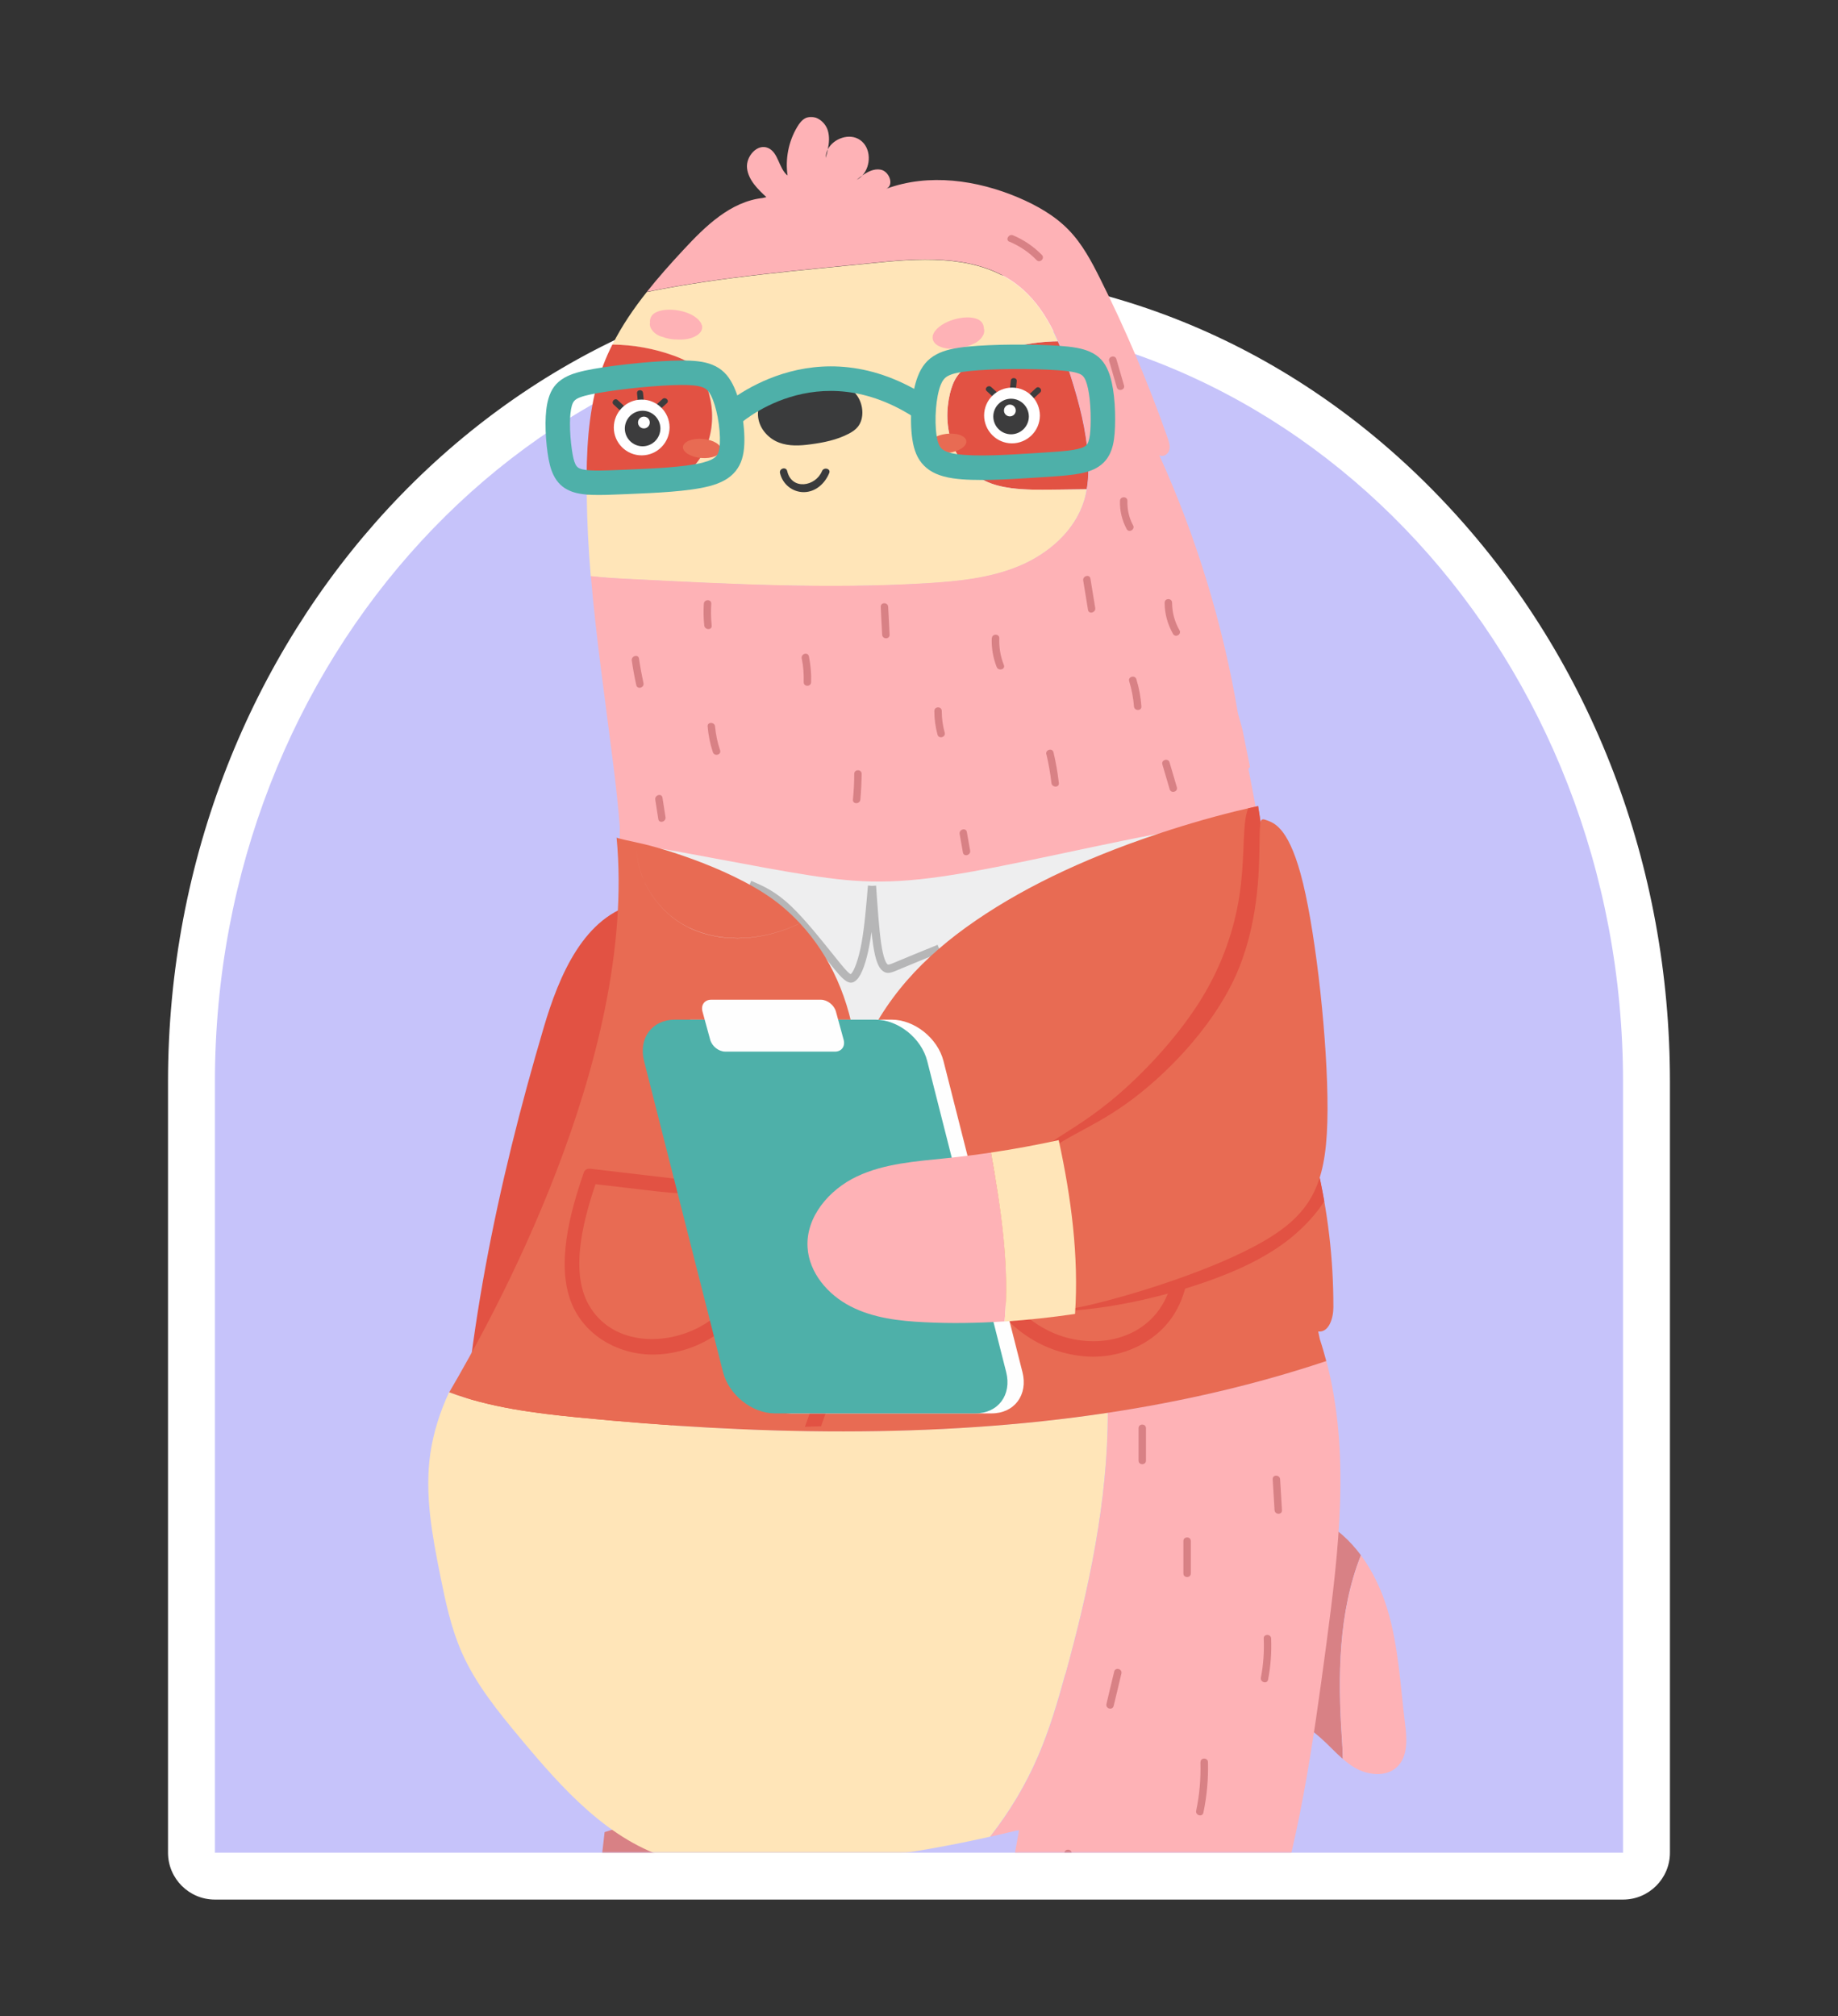 <svg width="897" height="984" viewBox="0 0 897 984" fill="none" xmlns="http://www.w3.org/2000/svg">
<rect x="0" y="0" width="897" height="984" fill="#333333" stroke="none"/>
<mask id="mask0_109_560" style="mask-type:alpha" maskUnits="userSpaceOnUse" x="0" y="0" width="897" height="984">
<rect width="897" height="984" fill="#A0A6B8"/>
</mask>
<g mask="url(#mask0_109_560)">
<g clip-path="url(#clip0_109_560)">
<path d="M104.889 927.017C92.26 927.017 81.997 916.754 81.997 904.126V527.944C81.997 309.637 246.395 132 448.488 132C546.768 132 639.021 173.433 708.267 248.67C777.056 323.334 814.979 422.53 814.979 527.944V904.126C814.979 916.754 804.716 927.017 792.088 927.017H104.889Z" fill="white"/>
<path d="M792.088 527.944V904.126H104.889V527.944C104.889 321.884 258.719 154.891 448.488 154.891C543.373 154.891 629.292 196.668 691.442 264.159C753.63 331.651 792.088 424.933 792.088 527.944Z" fill="#C6C3FA"/>
<mask id="mask1_109_560" style="mask-type:alpha" maskUnits="userSpaceOnUse" x="104" y="154" width="689" height="751">
<path d="M792.088 527.944V904.126H104.889V527.944C104.889 321.884 258.719 154.891 448.488 154.891C543.373 154.891 629.292 196.668 691.442 264.159C753.63 331.651 792.088 424.933 792.088 527.944Z" fill="#C6C3FA"/>
</mask>
<g mask="url(#mask1_109_560)">
</g>
</g>
<mask id="mask2_109_560" style="mask-type:alpha" maskUnits="userSpaceOnUse" x="105" y="57" width="687" height="847">
<rect x="105" y="57" width="687" height="847" fill="#D9D9D9"/>
</mask>
<g mask="url(#mask2_109_560)">
<g clip-path="url(#clip1_109_560)">
<path fill-rule="evenodd" clip-rule="evenodd" d="M579.675 311.873C598.347 321.955 604.185 348.121 611.308 385.775C618.431 423.43 626.832 472.566 630.765 501.051C634.698 529.531 634.168 537.354 623.18 546.425C612.191 555.496 590.749 565.809 551.914 579.641C513.084 593.473 456.862 610.818 417.32 616.163C377.773 621.508 354.9 614.86 341.202 602.228C327.504 589.595 322.981 570.978 318.196 552.623C313.41 534.274 308.357 516.186 305.581 500.625C302.811 485.064 302.318 472.03 302.154 455.848C301.983 439.666 302.135 420.343 302.513 403.455C302.89 386.567 303.493 372.12 316.168 361.04C328.837 349.96 353.573 342.246 385.888 334.934C418.203 327.617 458.098 320.707 493.798 314.247C529.498 307.788 560.997 301.791 579.669 311.873H579.675Z" fill="#FEB2B6"/>
<path d="M664.188 759.019C658.813 751.725 652.043 745.546 643.897 741.443L639.581 743.093C620.087 764.614 614.121 797.051 624.616 824.057C626.376 828.635 628.61 833.11 631.806 836.842C635.484 841.158 640.323 844.403 644.585 848.19C648.262 851.441 651.617 855.167 655.294 858.363C655.294 855.008 655.081 851.648 654.868 848.403C652.792 818.31 653.163 786.671 664.134 759.025H664.188V759.019Z" fill="#D88185"/>
<path d="M685.66 840.781C683.371 822.194 682.512 803.285 677.082 785.331C674.257 776.011 669.996 766.848 664.194 759.019C653.217 786.719 652.846 818.304 654.928 848.397C655.141 851.648 655.354 855.051 655.354 858.357C657.162 859.958 659.031 861.389 661.107 862.618C667.445 866.344 676.339 867.355 681.666 862.405C687.316 857.188 686.622 848.342 685.666 840.781H685.66Z" fill="#FEB2B6"/>
<path d="M390.631 940.118C393.401 939.747 396.171 939.314 398.941 938.84C399.47 936.392 399.635 933.835 399.683 931.327C400 922.749 400.323 914.122 400.639 905.55C401.169 890.373 401.759 875.135 402.289 859.958L295.067 894.099C293.947 903.901 292.833 913.647 291.713 923.449C293.789 924.143 295.92 924.782 298.05 925.422C328.143 934.688 359.357 944.063 390.624 940.124L390.631 940.118Z" fill="#D88185"/>
<path d="M467.168 183.551C465.354 186.108 464.344 189.091 463.595 192.074C461.677 200.116 461.835 208.743 464.715 216.523C467.588 224.304 473.293 231.067 480.751 234.684C484.69 236.601 489.006 237.612 493.371 238.203C500.135 239.11 507.063 239.055 513.882 238.945C519.367 238.89 524.852 238.787 530.337 238.732C531.19 233.777 531.299 228.717 530.977 223.713C530.179 210.021 526.66 196.652 522.508 183.551C520.7 177.852 518.673 172.099 516.225 166.559C503.173 166.717 490.181 169.646 478.407 175.186C474.09 177.213 469.829 179.66 467.114 183.551H467.168Z" fill="#E25243"/>
<path d="M513.881 238.945C507.008 239.055 500.135 239.104 493.377 238.203C489.012 237.618 484.696 236.602 480.751 234.684C473.293 231.061 467.594 224.298 464.721 216.523C461.841 208.749 461.683 200.116 463.601 192.074C464.343 189.036 465.36 186.053 467.174 183.551C469.89 179.661 474.2 177.213 478.461 175.186C490.236 169.646 503.227 166.717 516.28 166.559C511.702 156.015 505.681 146.268 496.677 139.285C478.194 124.905 452.417 125.703 429.082 128.101C391.16 131.992 352.915 134.92 315.632 142.536C309.24 150.578 303.432 159.101 298.854 168.209C309.027 168.313 319.2 170.127 328.733 173.591C333.208 175.186 337.683 177.268 340.769 180.89C342.797 183.234 344.069 186.108 345.086 189.091C347.746 196.92 348.392 205.547 346.206 213.54C344.02 221.528 339.016 228.827 331.93 233.089C328.204 235.378 323.942 236.766 319.681 237.722C313.02 239.268 306.153 239.798 299.335 240.333C295.018 240.65 290.708 241.021 286.337 241.344C286.495 254.659 287.189 267.924 288.309 281.239C294.86 281.981 301.52 282.359 308.126 282.675C356.117 285.129 404.212 287.576 452.149 284.703C467.54 283.796 483.259 282.249 497.474 276.234C511.696 270.268 524.535 259.139 529.059 244.382C529.643 242.519 530.015 240.656 530.337 238.787C524.852 238.842 519.367 238.945 513.881 239V238.945Z" fill="#FFE5B8"/>
<path d="M319.681 237.666C323.942 236.711 328.204 235.268 331.93 233.034C339.016 228.772 344.075 221.472 346.206 213.485C348.392 205.498 347.752 196.865 345.086 189.036C344.075 186.107 342.797 183.228 340.77 180.835C337.677 177.213 333.208 175.137 328.734 173.536C319.145 170.072 309.027 168.263 298.854 168.154C297.149 171.508 295.603 174.972 294.276 178.54C287.938 195.586 286.446 214.015 286.288 232.175C286.288 235.213 286.288 238.245 286.288 241.283C290.604 240.966 294.915 240.589 299.286 240.272C306.104 239.743 312.972 239.207 319.632 237.66H319.687L319.681 237.666Z" fill="#E25243"/>
<path d="M395.586 185.633C389.778 185.688 383.763 185.791 378.594 188.506C373.377 191.222 369.164 197.243 370.016 203.739C370.765 209.492 375.234 214.125 380.189 215.988C385.145 217.851 390.417 217.534 395.531 216.84C401.978 215.988 408.419 214.709 414.282 211.623C415.932 210.77 417.533 209.705 418.702 208.213C421.789 204.323 421.417 197.827 418.544 193.456C415.664 189.091 410.873 186.747 406.13 186.211C406.13 186.211 398.356 185.572 395.586 185.627V185.633Z" fill="#3A3B3C"/>
<path d="M342.48 158.682C342.377 158.201 342.164 157.726 341.841 157.245C338.109 151.492 325.221 149.416 319.681 152.667C317.708 153.836 317.02 155.65 317.233 157.458C316.594 160.496 319.894 163.424 322.773 164.277C322.773 164.277 322.877 164.277 322.932 164.277C324.959 165.074 327.723 165.714 330.231 165.659C333.799 165.927 337.366 165.446 340.246 163.583C342.005 162.414 343.071 160.654 342.59 158.682H342.486H342.48Z" fill="#FEB2B6"/>
<path d="M299.438 197.401C300.772 198.625 302.099 199.849 303.432 201.079C304.814 202.357 306.787 200.171 305.405 198.893C304.071 197.669 302.744 196.446 301.411 195.216C300.029 193.937 298.056 196.123 299.438 197.401Z" fill="#3C3C3D"/>
<path d="M310.89 191.97C311.048 193.571 311.206 195.112 311.37 196.713C311.529 198.63 314.512 198.417 314.299 196.5C314.141 194.905 313.982 193.358 313.818 191.757C313.66 189.839 310.676 190.052 310.89 191.97Z" fill="#3C3C3D"/>
<path d="M323.303 194.741C322.025 195.916 320.691 197.14 319.413 198.309C318.025 199.587 320.211 201.56 321.599 200.281C322.877 199.113 324.21 197.883 325.489 196.714C326.877 195.435 324.691 193.463 323.303 194.741Z" fill="#3C3C3D"/>
<path d="M326.768 208.536C326.768 216.049 320.746 222.173 313.24 222.222C305.727 222.277 299.603 216.201 299.554 208.694C299.554 201.182 305.575 195.057 313.082 195.009C320.594 194.954 326.719 201.03 326.768 208.536Z" fill="white"/>
<path d="M322.292 209.065C322.292 213.856 318.457 217.747 313.666 217.801C308.874 217.801 304.984 213.966 304.929 209.175C304.929 204.383 308.765 200.493 313.556 200.438C318.347 200.438 322.238 204.274 322.292 209.065Z" fill="#3C3C3D"/>
<path d="M317.118 206.192C317.118 207.787 315.839 209.072 314.244 209.072C312.643 209.072 311.371 207.793 311.371 206.192C311.371 204.591 312.649 203.318 314.244 203.318C315.839 203.318 317.118 204.597 317.118 206.192Z" fill="white"/>
<path d="M380.67 230.849C381.894 236.279 386.795 240.279 392.438 240.17C398.137 240.066 402.611 235.908 404.687 230.849C405.594 228.718 402.076 227.762 401.168 229.887C398.027 237.503 386.362 239.372 384.177 229.887C383.647 227.598 380.183 228.554 380.664 230.849H380.67Z" fill="#3A3B3C"/>
<path d="M507.605 191.544C506.272 192.768 504.945 193.991 503.611 195.221C502.229 196.5 500.257 194.314 501.639 193.036C502.972 191.812 504.299 190.588 505.633 189.358C507.015 188.08 508.987 190.266 507.605 191.544Z" fill="#3C3C3D"/>
<path d="M496.196 186.059C496.038 187.654 495.88 189.2 495.715 190.802C495.557 192.719 492.574 192.506 492.787 190.588C492.945 188.987 493.104 187.447 493.268 185.846C493.426 183.928 496.409 184.141 496.196 186.059Z" fill="#3C3C3D"/>
<path d="M483.734 188.877C485.013 190.052 486.346 191.276 487.624 192.445C489.012 193.723 486.827 195.696 485.439 194.417C484.16 193.248 482.833 192.019 481.548 190.85C480.166 189.571 482.346 187.599 483.734 188.877Z" fill="#3C3C3D"/>
<path d="M480.276 202.674C480.276 210.186 486.297 216.311 493.803 216.366C501.316 216.366 507.44 210.345 507.495 202.838C507.495 195.326 501.474 189.201 493.968 189.152C486.455 189.152 480.331 195.173 480.276 202.68V202.674Z" fill="white"/>
<path d="M484.751 203.209C484.751 208 488.586 211.891 493.378 211.945C498.175 211.945 502.059 208.11 502.114 203.319C502.114 198.528 498.278 194.637 493.487 194.583C488.696 194.583 484.806 198.418 484.751 203.209Z" fill="#3C3C3D"/>
<path d="M489.968 200.329C489.968 201.93 491.246 203.203 492.847 203.203C494.449 203.203 495.721 201.924 495.721 200.329C495.721 198.728 494.442 197.456 492.847 197.456C491.246 197.456 489.968 198.734 489.968 200.329Z" fill="white"/>
<path d="M455.132 164.216C455.187 163.735 455.345 163.26 455.613 162.724C458.7 156.599 471.326 153.135 477.183 155.802C479.259 156.758 480.111 158.462 480.166 160.277C481.128 163.26 478.139 166.456 475.424 167.625C475.424 167.625 475.314 167.625 475.265 167.68C473.348 168.69 470.687 169.597 468.179 169.81C464.66 170.45 461.038 170.395 458.006 168.8C456.143 167.838 454.864 166.188 455.181 164.167L455.126 164.222L455.132 164.216Z" fill="#FEB2B6"/>
<path d="M471.595 215.244C471.911 217.801 467.972 220.358 462.859 220.998C457.745 221.637 453.325 220.042 453.057 217.485C452.74 214.928 456.679 212.371 461.793 211.732C466.907 211.092 471.327 212.693 471.595 215.25V215.244Z" fill="#E86B53"/>
<path d="M351.904 219.616C351.691 222.173 347.326 223.933 342.212 223.506C337.098 223.08 333.105 220.633 333.318 218.076C333.531 215.519 337.896 213.76 343.01 214.186C348.124 214.612 352.117 217.065 351.904 219.616Z" fill="#E86B53"/>
<path d="M366.875 112.766C363.411 113.405 360.428 115.749 358.936 118.945C357.974 121.076 361.122 122.89 362.078 120.76C363.198 118.312 365.219 116.766 367.831 116.23C370.12 115.804 369.164 112.291 366.875 112.717V112.772V112.766Z" fill="#D88185"/>
<path d="M311.048 440.873C285.107 446.784 272.858 475.97 265.345 501.485C242.655 578.291 226.035 657.392 223.959 737.498C223.746 746.179 223.691 755.129 226.888 763.226C230.084 771.323 237.17 778.458 245.797 779.097C252.348 779.578 258.582 776.437 264.17 772.973C308.223 745.698 334.371 695.527 342.949 644.449C351.527 593.371 344.441 540.953 334.535 490.143L311.097 440.873H311.042H311.048Z" fill="#E25243"/>
<path d="M519.957 817.025C531.409 775.37 540.626 732.493 540.626 689.402C455.881 702.187 367.679 700.105 282.081 691.691C260.883 689.615 238.936 686.845 219.174 679.387C214.809 688.866 211.558 698.771 210.012 709.322C207.138 729.138 210.919 749.271 214.858 768.923C217.415 781.598 220.075 794.383 225.299 806.261C232.117 821.816 242.984 835.13 253.845 848.183C274.404 872.845 297.094 898.464 327.936 907.358C343.01 911.674 359.04 911.62 374.704 910.926C411.189 909.325 447.516 904.375 483.149 896.333C492.58 884.346 500.512 871.141 506.533 857.132C512.128 844.189 516.122 830.607 519.848 817.025H519.957Z" fill="#FFE5B8"/>
<path d="M562.196 403.48C579.936 397.033 597.884 388.722 610.029 374.288C608.805 368.218 607.576 362.094 606.352 356.018L604.166 348.189C596.873 304.726 583.93 262.275 565.763 222.112C567.523 223.281 570.025 221.741 570.609 219.769C571.194 217.747 570.506 215.617 569.812 213.644C560.491 187.119 549.521 161.178 536.949 136.089C532.687 127.566 528.158 118.994 521.504 112.175C514.74 105.199 506.058 100.298 497.109 96.462C476.818 87.836 453.324 84.475 432.607 92.097C436.497 90.234 433.94 83.471 429.678 82.776C426.537 82.247 423.554 83.738 420.839 85.65C420.041 86.502 419.189 87.196 418.123 87.726C418.976 87.032 419.883 86.289 420.839 85.65C425.204 80.907 425.204 72.123 419.773 68.342C414.659 64.72 406.775 67.544 404.005 72.871C403.738 74.308 403.366 75.696 402.995 77.078C402.995 75.532 403.311 74.15 404.005 72.871C404.645 69.73 404.913 66.589 403.951 63.551C402.569 59.186 397.558 55.612 393.351 57.53C391.434 58.382 390.1 60.19 389.035 62.004C384.828 69.036 383.178 77.559 384.347 85.656C379.982 82.143 379.982 74.472 374.868 72.232C369.596 69.888 363.898 76.39 364.586 82.137C365.28 87.891 369.803 92.31 374.016 96.201L372.202 96.627C356.489 98.386 344.185 110.422 333.476 121.983C327.352 128.589 321.276 135.352 315.687 142.439C353.025 134.823 391.215 131.894 429.137 128.004C452.466 125.606 478.248 124.808 496.732 139.188C510.417 149.842 517.346 166.937 522.618 183.454C526.776 196.5 530.289 209.924 531.086 223.616C531.512 230.538 531.196 237.625 529.114 244.285C524.584 259.042 511.751 270.171 497.529 276.137C483.308 282.103 467.649 283.65 452.204 284.606C404.267 287.485 356.117 285.032 308.18 282.584C301.63 282.268 294.969 281.89 288.364 281.148C290.866 310.814 295.183 340.426 298.908 370.044C300.455 382.08 301.837 394.171 302.689 406.317C386.204 434.602 479.369 433.64 562.244 403.437L562.19 403.492L562.196 403.48Z" fill="#FEB2B6"/>
<path d="M519.964 817.024C516.232 830.607 512.238 844.189 506.649 857.132C500.628 871.141 492.696 884.352 483.265 896.333C487.527 895.377 491.788 894.36 495.995 893.35L497.328 893.24C495.356 904.052 493.383 914.816 491.417 925.628C490.406 931.168 489.499 937.238 492.373 942.029C495.252 946.875 503.611 948.318 506.065 943.259C513.206 969.2 488.008 994.075 489.286 1020.92C490.887 1021.34 492.482 1021.77 494.084 1022.2C494.723 1029.92 495.307 1037.8 493.176 1045.21C491.046 1052.61 482.949 1048.78 475.387 1050.38C471.765 1051.12 469.744 1054.27 467.236 1063.43C465.58 1069.66 462.603 1075.73 467.29 1080.15C471.978 1084.57 478.851 1085.64 485.238 1086.39C502.388 1088.31 519.592 1089.16 536.852 1088.84C544.151 1088.73 551.713 1088.31 558.263 1085.01C564.229 1081.97 568.753 1076.75 572.381 1071.11C577.757 1062.69 581.324 1053.1 582.767 1043.19C583.139 1040.74 583.352 1038.24 584.259 1035.95C585.27 1033.34 586.974 1031.1 588.521 1028.76C598.852 1012.83 598.535 992.486 597.841 973.474C608.708 970.436 614.194 958.558 617.871 947.855C633.852 900.984 640.725 851.604 647.276 802.547C653.4 756.528 659.099 708.695 647.276 664.112C612.708 675.722 577.02 683.929 540.693 689.359C540.693 732.45 531.531 775.328 520.031 816.982L519.976 817.037L519.964 817.024Z" fill="#FEB2B6"/>
<path fill-rule="evenodd" clip-rule="evenodd" d="M318.165 413.501C334.955 415.918 368.999 423.101 394.533 427.089C420.066 431.077 437.088 431.874 472.246 425.725C507.404 419.577 560.692 406.481 587.023 403.425C613.353 400.369 612.726 407.346 604.434 424.398C596.142 441.451 580.18 468.579 559.572 489.059C538.958 509.539 513.693 523.371 490.771 532.399C467.85 541.428 447.285 545.659 428.138 549.117C408.992 552.575 391.257 555.26 376.543 547.029C361.828 538.798 350.127 519.645 341.744 501.296C333.366 482.946 328.313 465.389 324.904 454.735C321.501 444.081 319.742 440.324 316.18 436.812C312.619 433.293 307.249 430.011 304.637 426.547C302.019 423.083 302.159 419.43 301.995 416.435C301.837 413.44 301.374 411.09 318.171 413.507L318.165 413.501Z" fill="#EEEEEF"/>
<path d="M425.332 454.746C425.027 456.999 424.692 459.148 424.315 461.169C423.56 465.26 422.635 468.804 421.654 471.586C420.583 474.624 419.378 476.876 418.16 478.094C416.309 479.957 414.586 480.072 412.169 478.222C410.593 477.016 408.644 474.733 405.759 471.154L403.244 468.024C397.668 461.066 389.9 451.368 383.501 445.249C379.873 441.773 376.67 439.447 373.687 437.694C370.716 435.953 367.885 434.747 365.054 433.542L366.613 429.877C369.541 431.119 372.47 432.367 375.696 434.26C378.905 436.148 382.35 438.65 386.253 442.382C392.846 448.683 400.706 458.491 406.349 465.534L408.864 468.664C411.561 472 413.338 474.106 414.586 475.062C414.988 475.373 415.201 475.421 415.341 475.281C416.139 474.484 417.022 472.749 417.904 470.259C418.83 467.641 419.694 464.305 420.413 460.451C421.143 456.5 421.728 451.982 422.227 447.179C422.714 442.54 423.146 437.347 423.584 432.154L425.569 432.318L427.554 432.184C427.919 437.469 428.284 442.765 428.698 447.818C429.1 452.695 429.545 457.09 430.05 460.518C430.549 463.878 431.109 466.295 431.706 467.994C432.217 469.437 432.704 470.246 433.167 470.63C433.611 470.989 434.792 470.49 437.83 469.199L438.61 468.871C440.905 467.903 443.815 466.703 447.035 465.382L457.561 461.084L459.059 464.773L448.545 469.053C445.227 470.411 442.299 471.622 440.168 472.523L439.389 472.858C434.75 474.831 432.948 475.598 430.646 473.71C429.648 472.895 428.735 471.513 427.956 469.315C427.268 467.379 426.647 464.706 426.111 461.09C425.831 459.209 425.575 457.072 425.332 454.734V454.746Z" fill="#B6B6B7"/>
<path d="M300.918 408.74C311.139 516.93 239.441 645.033 219.229 679.442C238.991 686.845 260.938 689.67 282.136 691.746C367.679 700.16 455.881 702.242 540.681 689.457C577.008 683.972 612.696 675.771 647.263 664.21C646.302 660.643 645.291 657.075 644.122 653.556L643.324 649.776C648.548 650.415 650.728 643.28 650.728 637.953C650.782 614.514 648.012 591.081 642.582 568.282L643.105 567.697C642.472 564.081 641.76 559.917 640.938 555.101C634.759 518.939 622.4 446.613 615.764 404.758C615.119 400.692 614.528 396.917 613.993 393.392C599.771 396.424 585.269 400.448 571.517 404.838C534.015 416.806 502.047 431.527 476.355 449.128C450.664 466.728 431.249 487.208 419.165 516.619C418.909 517.246 418.659 517.873 418.41 518.506C418.227 516.169 417.99 513.849 417.697 511.548C414.678 487.939 405.503 466.807 390.417 450.601C373.584 458.735 353.335 460.823 336.526 452.866C321.434 445.737 310.518 429.445 310.683 413.117C310.537 429.427 321.404 445.688 336.526 452.811H336.581C353.366 460.756 373.578 458.686 390.399 450.583C387.538 447.514 384.463 444.616 381.182 441.913C360.562 424.958 323.401 413.872 312.351 411.51C308.869 410.767 301.106 409.075 300.924 408.746L300.918 408.74Z" fill="#E86B53"/>
<path d="M634.107 515.103C627.916 478.703 620.422 434.194 615.758 404.758C615.113 400.692 614.522 396.917 613.987 393.392C612.398 393.733 610.803 394.08 609.207 394.445C608.69 395.626 608.282 397.063 607.978 398.768C606.517 406.877 607.314 420.977 604.922 436.799C602.529 452.628 596.94 470.18 586.304 487.464C575.663 504.754 559.974 521.776 546.611 533.416C533.248 545.056 522.216 551.315 515.97 555.436C509.718 559.558 508.25 561.548 514.089 562.985C519.933 564.422 533.083 565.311 555.956 558.529C578.828 551.747 611.424 537.294 631.045 518.232C632.104 517.204 633.127 516.156 634.107 515.103Z" fill="#E25243"/>
<path d="M646.277 586.247C645.224 580.226 643.988 574.229 642.57 568.281L642.594 568.251C638.716 567.453 633.833 567.399 628.981 567.527C618.741 567.794 608.635 568.854 591.388 576.719C574.141 584.585 549.752 599.245 533.089 609.777C516.427 620.303 507.489 626.696 503.137 631.225C498.784 635.749 499.015 638.409 505.706 639.45C512.396 640.491 525.54 639.919 540.365 637.636C555.183 635.353 571.675 631.365 587.498 625.91C603.32 620.455 618.48 613.546 630.449 603.701C637.054 598.271 642.685 591.945 646.277 586.253V586.247Z" fill="#E25243"/>
<path d="M417.424 511.706C423.177 573.846 414.867 636.065 392.816 696.33C395.428 696.184 398.088 696.074 400.7 696.038C422.434 635.992 430.635 573.998 424.991 512.114C422.434 512.041 419.932 511.894 417.43 511.675V511.712L417.424 511.706Z" fill="#E25243"/>
<path d="M567.955 570.254C572.43 589.005 577.811 616.912 568.223 635.024C556.93 656.381 529.18 659.206 509.632 648.339C492.799 639.018 481.457 622.075 477.883 603.275C477.031 598.801 476.659 594.168 476.769 589.638C476.769 587.879 477.408 575.313 477.299 575.417C477.67 575.094 475.862 575.471 477.037 574.723C477.463 574.406 479.381 574.723 479.862 574.723C496.159 571.526 515.708 574.028 532.328 573.712C545.375 573.444 558.427 573.231 571.474 572.963C576.162 572.86 576.162 565.615 571.474 565.718C539.676 566.303 507.879 566.942 476.075 567.527C474.474 567.527 472.988 568.647 472.562 570.187C461.75 609.388 485.134 657.647 528.754 661.854C546.811 663.607 565.824 655.145 574.506 638.738C585.263 618.495 580.046 589.577 574.932 568.373C573.866 563.843 566.835 565.761 567.955 570.29V570.236V570.254Z" fill="#E25243"/>
<path d="M284.638 573.019C278.246 591.557 271.056 617.759 279.256 636.778C286.343 653.131 304.077 662.025 321.337 660.96C360.111 658.616 383.124 618.666 377.048 583.033C376.78 581.329 375.02 580.531 373.535 580.373C345.037 577.019 316.539 573.719 288.102 570.358C283.469 569.829 283.524 577.073 288.102 577.603C299.073 578.881 309.995 580.16 320.965 581.438C336.094 583.198 354.151 582.662 368.744 587.033C369.541 587.301 372.579 586.93 373.109 587.569C372.683 587.088 370.016 607.544 369.913 608.183C366.4 624.48 356.117 639.926 341.098 647.761C323.309 657.082 298.275 656.071 287.305 636.736C277.503 619.373 285.545 592.525 291.621 574.949C293.167 570.529 286.136 568.611 284.644 573.031L284.638 573.019Z" fill="#E25243"/>
<path d="M492.634 117.935C497.639 120.066 502.113 123.049 505.894 126.939C507.544 128.589 510.101 126.032 508.451 124.382C504.402 120.279 499.715 117.083 494.442 114.848C492.312 113.941 490.449 117.083 492.634 117.99V117.935Z" fill="#D88185"/>
<path d="M541.314 176.203C542.537 180.464 543.816 184.781 545.04 189.042C545.679 191.277 549.192 190.321 548.552 188.086C547.329 183.825 546.05 179.508 544.827 175.247C544.187 173.013 540.668 173.968 541.308 176.203H541.314Z" fill="#D88185"/>
<path d="M546.587 244.382C546.428 249.228 547.548 253.867 549.837 258.177C550.958 260.253 554.099 258.39 552.979 256.369C550.958 252.637 550.105 248.643 550.209 244.437C550.264 242.093 546.641 242.093 546.587 244.437V244.382Z" fill="#D88185"/>
<path d="M528.639 283.315C529.437 288.112 530.185 292.849 530.983 297.646C531.354 299.935 534.873 298.979 534.502 296.684C533.698 291.893 532.955 287.15 532.158 282.359C531.786 280.07 528.268 281.026 528.639 283.315Z" fill="#D88185"/>
<path d="M568.381 294.133C568.381 299.563 569.818 304.677 572.485 309.365C573.66 311.392 576.801 309.578 575.626 307.557C573.227 303.405 572.059 298.93 572.004 294.133C572.004 291.789 568.381 291.789 568.381 294.133Z" fill="#D88185"/>
<path d="M551.067 332.427C552.291 336.421 553.088 340.524 553.411 344.731C553.569 347.02 557.191 347.075 557.033 344.731C556.717 340.201 555.919 335.782 554.586 331.471C553.892 329.231 550.379 330.193 551.073 332.427H551.067Z" fill="#D88185"/>
<path d="M484.008 311.496C483.849 316.342 484.647 321.03 486.406 325.505C487.259 327.635 490.771 326.728 489.919 324.543C488.269 320.336 487.52 316.02 487.685 311.496C487.794 309.152 484.117 309.152 484.062 311.496H484.008Z" fill="#D88185"/>
<path d="M429.831 296.154C430.044 300.683 430.257 305.207 430.525 309.736C430.629 312.08 434.251 312.08 434.147 309.736C433.934 305.207 433.721 300.683 433.453 296.154C433.35 293.81 429.728 293.81 429.831 296.154Z" fill="#D88185"/>
<path d="M455.985 346.97C455.985 350.915 456.514 354.745 457.531 358.525C458.17 360.76 461.634 359.804 461.05 357.57C460.094 354.105 459.613 350.593 459.613 346.97C459.613 344.626 455.991 344.626 455.991 346.97H455.985Z" fill="#D88185"/>
<path d="M391.269 321.292C392.067 325.127 392.335 328.963 392.231 332.901C392.176 335.245 395.799 335.245 395.854 332.901C396.012 328.695 395.586 324.488 394.788 320.33C394.307 318.041 390.843 318.996 391.269 321.286V321.292Z" fill="#D88185"/>
<path d="M343.491 294.663C343.278 298.182 343.333 301.749 343.704 305.262C343.972 307.551 347.594 307.606 347.326 305.262C346.955 301.749 346.9 298.23 347.113 294.663C347.272 292.319 343.649 292.319 343.491 294.663Z" fill="#D88185"/>
<path d="M345.354 354.531C345.725 358.848 346.529 363 347.911 367.103C348.653 369.283 352.172 368.382 351.423 366.141C350.145 362.361 349.347 358.525 348.976 354.531C348.763 352.242 345.141 352.187 345.354 354.531Z" fill="#D88185"/>
<path d="M308.339 322.356C308.923 326.35 309.617 330.344 310.525 334.337C311.005 336.626 314.518 335.671 314.037 333.375C313.185 329.437 312.442 325.443 311.852 321.394C311.535 319.105 308.016 320.061 308.333 322.356H308.339Z" fill="#D88185"/>
<path d="M319.784 390.22C320.265 393.416 320.795 396.612 321.276 399.753C321.647 402.043 325.111 401.087 324.795 398.798C324.314 395.601 323.784 392.405 323.303 389.264C322.932 386.975 319.468 387.931 319.79 390.22H319.784Z" fill="#D88185"/>
<path d="M416.894 377.648C416.894 381.855 416.681 386.013 416.255 390.22C416.042 392.564 419.664 392.509 419.877 390.22C420.248 386.068 420.461 381.861 420.516 377.648C420.516 375.304 416.894 375.304 416.894 377.648Z" fill="#D88185"/>
<path d="M510.686 368.114C511.751 372.747 512.603 377.38 513.133 382.123C513.401 384.412 517.023 384.467 516.755 382.123C516.171 377.064 515.319 372.108 514.144 367.158C513.614 364.869 510.095 365.825 510.625 368.114H510.679H510.686Z" fill="#D88185"/>
<path d="M468.337 406.998C468.873 410.036 469.403 413.019 469.938 416.051C470.365 418.34 473.829 417.384 473.457 415.089C472.922 412.057 472.392 409.074 471.856 406.036C471.43 403.747 467.966 404.703 468.337 406.992V406.998Z" fill="#D88185"/>
<path d="M567.261 373.015C568.436 377.064 569.66 381.112 570.829 385.161C571.468 387.395 574.981 386.439 574.348 384.199C573.173 380.151 571.949 376.102 570.78 372.054C570.141 369.819 566.628 370.775 567.261 373.009V373.015Z" fill="#D88185"/>
<path d="M555.645 696.969V712.786C555.645 715.13 559.267 715.13 559.267 712.786V696.969C559.267 694.625 555.645 694.625 555.645 696.969Z" fill="#D88185"/>
<path d="M621.11 721.894C621.426 726.898 621.694 731.958 622.017 736.968C622.175 739.312 625.797 739.312 625.639 736.968C625.322 731.964 625.055 726.905 624.732 721.894C624.574 719.55 620.951 719.55 621.11 721.894Z" fill="#D88185"/>
<path d="M577.532 752.041V767.858C577.532 770.202 581.154 770.202 581.154 767.858V752.041C581.154 749.697 577.532 749.697 577.532 752.041Z" fill="#D88185"/>
<path d="M616.738 799.607C617.006 806.054 616.58 812.391 615.35 818.729C614.924 821.018 618.437 821.98 618.863 819.685C620.141 813.024 620.622 806.37 620.354 799.607C620.251 797.263 616.628 797.263 616.732 799.607H616.738Z" fill="#D88185"/>
<path d="M543.762 815.746C542.483 821.018 541.205 826.29 539.981 831.568C539.445 833.857 542.909 834.819 543.494 832.524C544.772 827.252 546.051 821.98 547.274 816.707C547.81 814.418 544.346 813.457 543.755 815.746H543.762Z" fill="#D88185"/>
<path d="M585.847 859.957C586.06 867.945 585.421 875.829 583.771 883.658C583.29 885.947 586.803 886.909 587.29 884.614C588.995 876.468 589.738 868.261 589.525 859.951C589.47 857.607 585.847 857.607 585.902 859.951H585.847V859.957Z" fill="#D88185"/>
<path d="M519.422 904.43V927.065C519.422 929.409 523.044 929.409 523.044 927.065V904.43C523.044 902.086 519.422 902.086 519.422 904.43Z" fill="#D88185"/>
<path fill-rule="evenodd" clip-rule="evenodd" d="M506.223 566.997C515.428 555.935 530.654 552.154 549.563 538.693C568.478 525.233 591.083 502.092 602.583 477.211C614.084 452.329 614.473 425.7 614.668 412.386C614.863 399.072 614.863 399.072 618.522 400.417C622.181 401.762 629.504 404.453 635.964 431.198C642.417 457.942 648.006 508.741 647.872 541.725C647.738 574.704 641.887 589.863 620.403 603.476C598.912 617.089 561.788 629.155 538.915 635.091C516.036 641.027 507.416 640.838 501.742 636.43C496.068 632.022 493.353 623.39 493.59 609.899C493.827 596.408 497.024 578.058 506.229 566.997H506.223Z" fill="#E86B53"/>
<path d="M435.141 497.605H337.321C326.173 497.605 319.43 506.642 322.26 517.789L360.789 669.567C363.618 680.715 374.949 689.752 386.097 689.752H483.917C495.065 689.752 501.808 680.715 498.978 669.567L460.449 517.789C457.62 506.642 446.289 497.605 435.141 497.605Z" fill="#FEFEFE"/>
<path d="M427.204 497.605H329.384C318.236 497.605 311.493 506.642 314.323 517.789L352.852 669.567C355.681 680.715 367.012 689.752 378.16 689.752H475.98C487.128 689.752 493.871 680.715 491.041 669.567L452.512 517.789C449.683 506.642 438.352 497.605 427.204 497.605Z" fill="#4EB0A9"/>
<path d="M400.586 487.879H347.046C343.848 487.879 341.964 490.472 342.839 493.671L346.598 507.412C347.473 510.61 350.775 513.203 353.973 513.203H407.513C410.711 513.203 412.595 510.61 411.72 507.412L407.961 493.671C407.086 490.472 403.784 487.879 400.586 487.879Z" fill="#FEFEFE"/>
<path d="M490.266 644.861C477.293 645.689 464.283 645.933 451.26 645.269C438.829 644.672 426.178 643.23 415.086 637.513C404.048 631.851 394.843 621.136 394.113 608.747C393.199 593.862 404.681 580.487 418.215 574.119C431.694 567.751 447.005 566.758 461.896 565.206C469.159 564.469 476.41 563.52 483.649 562.466C488.489 589.619 492.872 617.873 490.278 644.922L490.272 644.867L490.266 644.861Z" fill="#FEB2B6"/>
<path d="M524.657 641.215C513.242 642.895 501.748 644.15 490.266 644.923C492.805 617.935 488.421 589.625 483.636 562.467C494.729 560.811 505.748 558.79 516.682 556.403C522.825 584.585 526.538 613.204 524.657 641.215Z" fill="#FFE5B8"/>
<path d="M289.637 180.044C295.517 179.003 303.493 177.956 311.565 177.177C318.944 176.458 326.359 175.977 332.222 175.935C338.876 175.886 343.722 176.416 347.619 178.005C352.191 179.868 355.186 182.869 357.591 187.569C359.527 191.356 361.024 196.317 361.986 201.395C362.991 206.697 363.447 212.292 363.234 216.883C362.991 222.124 361.877 226.319 359.027 229.868C356.263 233.32 352.16 235.707 345.969 237.302H345.944C335.966 239.877 319.76 240.553 307.298 241.07L304.552 241.186C292.151 241.709 284.066 242.05 278.24 239.585C274.404 237.965 271.878 235.408 270.112 231.804C268.657 228.827 267.854 225.327 267.251 221.077C266.636 216.779 266.192 211.47 266.234 206.387C266.271 202.089 266.673 197.931 267.641 194.594C268.998 189.913 271.287 186.753 275.445 184.348C278.842 182.388 283.293 181.17 289.63 180.044H289.637ZM312.692 189.048C305.197 189.779 297.563 190.783 291.694 191.824C286.69 192.713 283.396 193.541 281.436 194.68C280.231 195.374 279.543 196.372 279.098 197.912C278.459 200.128 278.185 203.185 278.161 206.484C278.124 210.807 278.532 215.501 279.086 219.397C279.537 222.55 280.042 224.973 280.827 226.568C281.302 227.536 281.941 228.206 282.873 228.602C286.227 230.02 293.277 229.722 304.089 229.265L306.835 229.15C318.749 228.651 334.243 228.005 342.979 225.759C346.511 224.84 348.617 223.768 349.725 222.386C350.754 221.101 351.18 219.086 351.314 216.322C351.484 212.651 351.095 208.049 350.255 203.599C349.481 199.52 348.361 195.69 346.979 192.999C345.963 191.002 344.794 189.773 343.132 189.097C340.794 188.147 337.33 187.831 332.271 187.867C326.846 187.904 319.796 188.372 312.686 189.06L312.692 189.048Z" fill="#4EB0A9"/>
<path d="M516.037 180.672C509.9 180.239 501.912 180.032 494.065 180.099C486.729 180.16 479.423 180.453 473.756 181.013C468.489 181.53 464.928 182.23 462.639 183.46C460.965 184.361 459.869 185.792 459.016 188.014C457.89 190.942 457.147 195.027 456.794 199.35V199.374C456.411 204.056 456.514 208.853 457.093 212.646C457.537 215.525 458.207 217.589 459.424 218.819C460.733 220.14 463.059 221.035 466.846 221.595C476.154 222.977 492.19 221.954 504.524 221.169L507.379 220.986C518.563 220.28 525.857 219.817 529.217 217.961C530.179 217.431 530.794 216.64 531.184 215.556C531.841 213.748 532.109 211.185 532.231 207.909C532.377 203.922 532.273 199.051 531.756 194.479C531.366 191.064 530.751 187.929 529.838 185.688C529.187 184.093 528.347 183.107 526.995 182.504C524.822 181.536 521.321 181.031 516.049 180.666L516.037 180.672ZM493.968 168.179C502.32 168.112 510.637 168.313 516.834 168.751C523.464 169.214 528.164 169.981 531.847 171.625C536.352 173.628 539.031 176.599 540.912 181.214C542.264 184.519 543.122 188.732 543.627 193.14C544.212 198.242 544.315 203.77 544.151 208.342C543.993 212.798 543.548 216.487 542.404 219.635C540.991 223.507 538.69 226.386 534.964 228.444C529.29 231.579 520.931 232.109 508.122 232.919L505.267 233.101C492.373 233.923 475.6 234.995 465.111 233.436C458.609 232.468 454.158 230.478 450.956 227.245C447.662 223.921 446.073 219.757 445.258 214.43C444.545 209.76 444.405 203.964 444.868 198.394C445.306 193.103 446.305 187.862 447.888 183.758C449.824 178.717 452.563 175.333 457.026 172.94C460.873 170.876 465.78 169.805 472.587 169.135C478.553 168.55 486.242 168.24 493.974 168.173L493.968 168.179Z" fill="#4EB0A9"/>
<path d="M352.24 198.734C352.373 198.613 397.364 156.794 454.092 194.625L447.456 204.536C398.563 171.935 360.349 207.471 360.239 207.568L352.246 198.734H352.24Z" fill="#4EB0A9"/>
</g>
</g>
</g>
<defs>
<clipPath id="clip0_109_560">
<rect width="732.982" height="795.017" fill="white" transform="translate(81.997 132)"/>
</clipPath>
<clipPath id="clip1_109_560">
<rect width="477.307" height="1034.38" fill="white" transform="translate(209 57)"/>
</clipPath>
</defs>
</svg>
